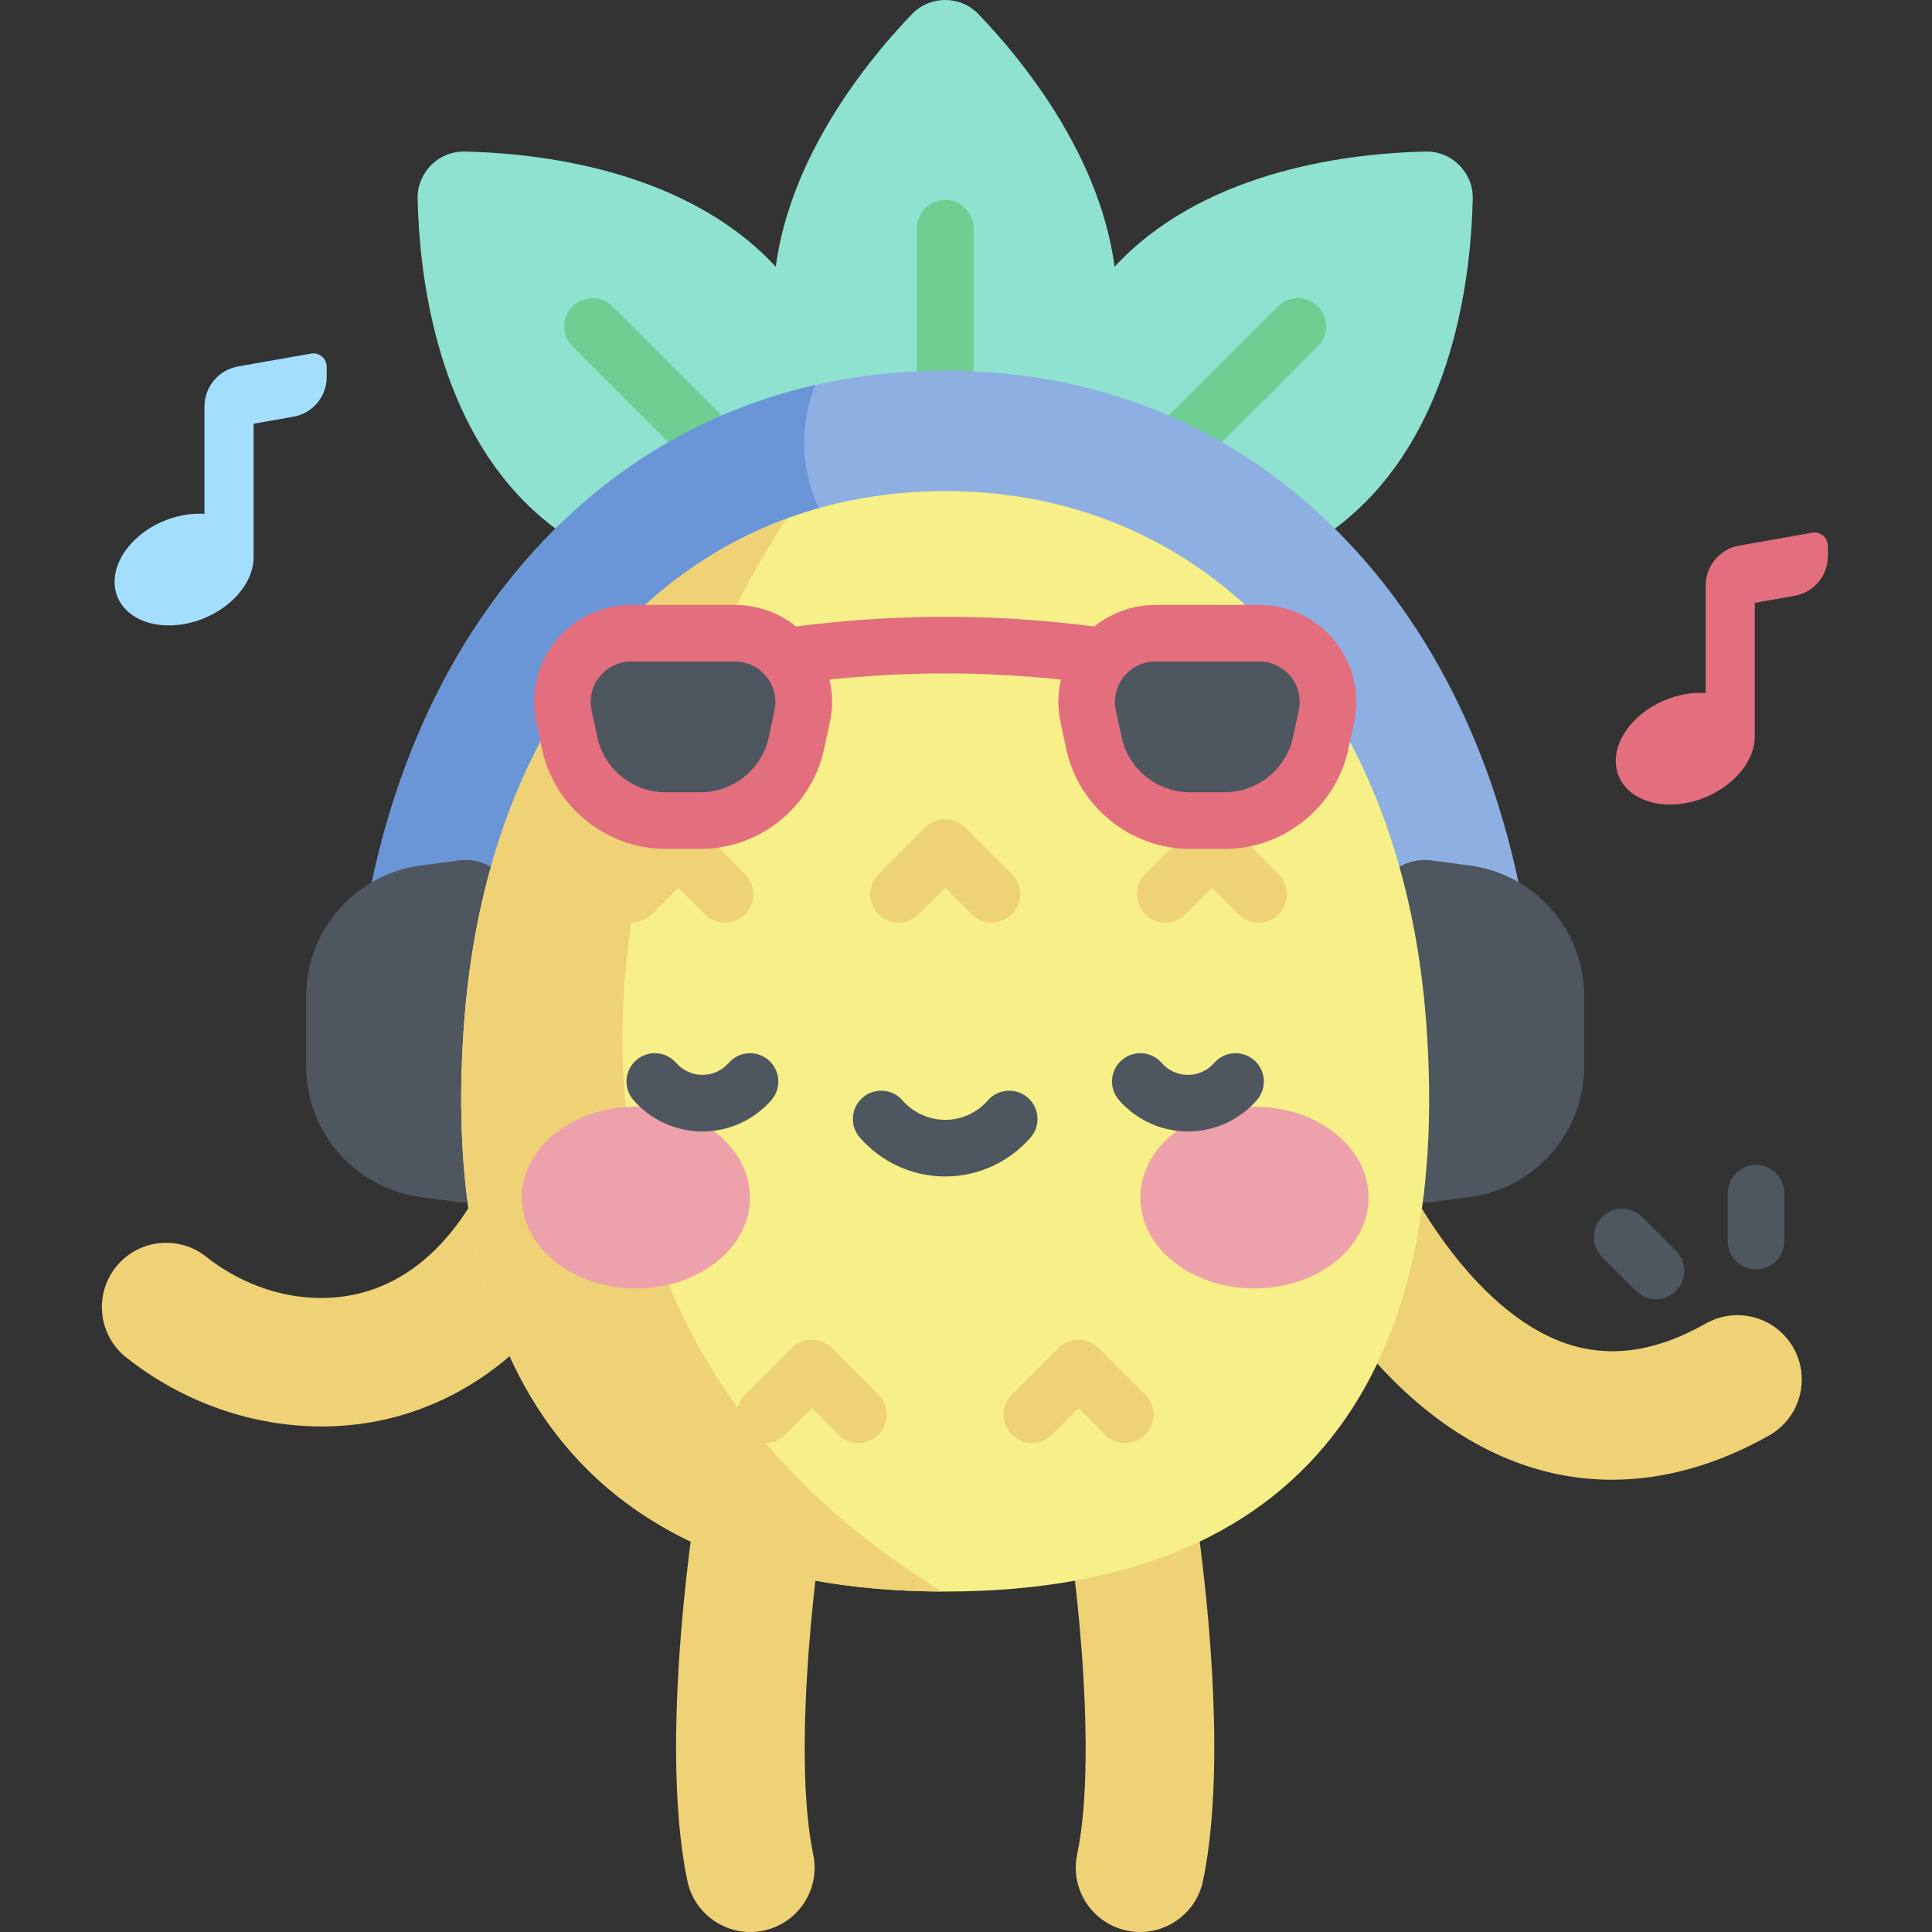 <svg height="512pt" viewBox="-27 0 512 512" width="512pt" xmlns="http://www.w3.org/2000/svg"><rect x="-27" y="0" width="512" height="512" fill="#333333" stroke="none"/><path d="m171.816 512c-7.898 0-14.984-5.523-16.66-13.559-7.773-37.195 1.844-99.582 3.938-109.512 1.945-9.211 10.984-15.098 20.191-13.16 9.207 1.941 15.098 10.98 13.16 20.188-2.445 11.582-9.891 66.984-3.93 95.512 1.926 9.215-3.98 18.242-13.195 20.168-1.176.246-2.348.363-3.504.363zm0 0" fill="#efd176"/><path d="m275.152 512c-1.156 0-2.328-.117-3.508-.363-9.211-1.926-15.117-10.953-13.191-20.168 5.961-28.527-1.488-83.93-3.93-95.512-1.938-9.207 3.953-18.246 13.16-20.188 9.203-1.945 18.246 3.949 20.191 13.16 2.094 9.93 11.711 72.316 3.938 109.512-1.68 8.035-8.766 13.559-16.66 13.559zm0 0" fill="#efd176"/><path d="m400.195 392.145c-8.68 0-17.238-1.559-25.531-4.699-17.113-6.477-32.73-19.293-46.41-38.09-13.469-18.5-21.008-37.258-24.301-46.793-3.07-8.895 1.648-18.598 10.543-21.668 8.895-3.074 18.598 1.645 21.672 10.543 8.902 25.766 27.984 55.59 50.559 64.133 12.016 4.543 24.551 2.965 38.328-4.824 8.191-4.633 18.586-1.742 23.223 6.449 4.633 8.191 1.746 18.586-6.449 23.219-13.793 7.801-27.863 11.73-41.633 11.73zm0 0" fill="#efd176"/><path d="m58.215 378.027c-18.191 0-36.621-6.297-51.75-18.273-7.379-5.84-8.625-16.559-2.785-23.938 5.844-7.379 16.559-8.625 23.938-2.785 13.254 10.488 30.422 13.73 44.812 8.461 18.777-6.875 32.598-27.895 38.91-59.18 1.863-9.223 10.848-15.195 20.074-13.332 9.227 1.863 15.195 10.848 13.332 20.074-4.5 22.305-12.211 40.953-22.922 55.426-10.25 13.852-22.926 23.613-37.676 29.016-8.316 3.043-17.098 4.531-25.934 4.531zm0 0" fill="#efd176"/><path d="m176.637 68.656c23.977 23.977 28.082 61.305 28.492 80.461.148 6.961-5.543 12.652-12.504 12.504-19.156-.41-56.484-4.52-80.457-28.496-23.977-23.977-28.086-61.301-28.496-80.457-.148-6.961 5.543-12.652 12.504-12.504 19.156.41 56.484 4.52 80.461 28.492zm0 0" fill="#8ee2cf"/><path d="m158.777 122.77c-1.918 0-3.836-.73-5.301-2.195l-28.758-28.754c-2.93-2.93-2.93-7.68 0-10.605 2.93-2.93 7.68-2.93 10.605 0l28.758 28.754c2.93 2.926 2.93 7.676 0 10.605-1.465 1.461-3.383 2.195-5.305 2.195zm0 0" fill="#6fce91"/><path d="m270.332 68.656c-23.977 23.977-28.086 61.305-28.496 80.461-.148 6.961 5.543 12.652 12.504 12.504 19.156-.41 56.484-4.52 80.461-28.496 23.977-23.977 28.082-61.301 28.492-80.457.148-6.961-5.543-12.652-12.504-12.504-19.156.41-56.48 4.52-80.457 28.492zm0 0" fill="#8ee2cf"/><path d="m288.188 122.77c-1.918 0-3.84-.73-5.305-2.195-2.926-2.93-2.926-7.68 0-10.605l28.754-28.754c2.934-2.93 7.68-2.93 10.609 0 2.93 2.93 2.93 7.676 0 10.605l-28.754 28.754c-1.465 1.461-3.383 2.195-5.305 2.195zm0 0" fill="#6fce91"/><path d="m269.07 80.812c0 33.906-23.488 63.207-36.746 77.039-4.816 5.027-12.863 5.027-17.684 0-13.254-13.832-36.742-43.133-36.742-77.039s23.488-63.207 36.742-77.043c4.82-5.027 12.867-5.027 17.684 0 13.258 13.836 36.746 43.137 36.746 77.043zm0 0" fill="#8ee2cf"/><path d="m223.484 108.645c-4.145 0-7.5-3.355-7.5-7.5v-40.664c0-4.145 3.355-7.5 7.5-7.5 4.141 0 7.5 3.355 7.5 7.5v40.664c0 4.141-3.359 7.5-7.5 7.5zm0 0" fill="#6fce91"/><path d="m360.121 287.695c-10.32 0-19.074-7.934-19.914-18.398-6.398-79.613-52.215-131.059-116.723-131.059-64.512 0-110.328 51.441-116.727 131.059-.883 11.008-10.527 19.211-21.535 18.332-11.012-.883-19.219-10.527-18.336-21.535 3.914-48.688 20.477-90.309 47.902-120.363 28.348-31.07 65.934-47.492 108.695-47.492 42.758 0 80.344 16.422 108.691 47.492 27.426 30.055 43.988 71.676 47.902 120.363.883 11.008-7.324 20.652-18.336 21.535-.543.047-1.086.066-1.621.066zm0 0" fill="#8eafe2"/><path d="m189.031 102.031c-28.535 6.5-53.793 21.289-74.242 43.699-27.426 30.055-43.988 71.676-47.898 120.363-.828 10.277 6.273 19.359 16.18 21.242l18.387-6.035c2.965-3.18 4.926-7.336 5.301-12.004 5.406-67.285 38.969-114.441 88.172-127.441-9.035-10-11.293-26.074-5.898-39.824zm0 0" fill="#6a96d7"/><path d="m94.559 318.578-10.09-1.34c-17.348-2.301-30.309-17.098-30.309-34.598v-18.668c0-17.5 12.961-32.297 30.309-34.598l10.09-1.34c8.141-1.082 15.367 5.25 15.367 13.457v63.629c0 8.207-7.227 14.539-15.367 13.457zm0 0" fill="#4e5660"/><path d="m352.406 318.578 10.094-1.34c17.348-2.301 30.309-17.098 30.309-34.598v-18.668c0-17.5-12.961-32.297-30.309-34.598l-10.094-1.34c-8.137-1.082-15.363 5.25-15.363 13.457v63.629c0 8.207 7.227 14.539 15.363 13.457zm0 0" fill="#4e5660"/><path d="m223.484 130.141c70.336 0 120.613 55.395 127.355 139.281 7.012 87.262-25.812 152.352-127.355 152.352s-134.367-65.09-127.355-152.352c6.738-83.887 57.02-139.281 127.355-139.281zm0 0" fill="#f7ef87"/><g fill="#efd176"><path d="m181.438 137.453c-47.758 17.629-80.008 65.98-85.309 131.969-6.992 87.02 25.637 151.98 126.516 152.344-122.441-74.914-89.609-210.078-41.207-284.312zm0 0"/><path d="m211.117 244.48c-1.918 0-3.84-.73-5.305-2.195-2.93-2.93-2.93-7.68.004-10.605l12.363-12.367c2.93-2.93 7.68-2.926 10.609 0l12.363 12.367c2.93 2.93 2.93 7.676 0 10.605-2.93 2.93-7.68 2.93-10.605 0l-7.062-7.062-7.062 7.062c-1.465 1.461-3.387 2.195-5.305 2.195zm0 0"/><path d="m306.547 244.48c-1.918 0-3.84-.73-5.301-2.195l-7.066-7.062-7.059 7.062c-2.93 2.93-7.68 2.93-10.609 0-2.93-2.93-2.93-7.68 0-10.605l12.367-12.367c2.93-2.926 7.676-2.926 10.605 0l12.363 12.367c2.934 2.926 2.934 7.676.004 10.605-1.465 1.461-3.387 2.195-5.305 2.195zm0 0"/><path d="m140.422 244.48c-1.922 0-3.84-.73-5.305-2.195-2.93-2.93-2.93-7.68 0-10.605l12.367-12.367c2.93-2.93 7.676-2.926 10.605 0l12.363 12.367c2.93 2.93 2.93 7.676 0 10.605-2.93 2.93-7.676 2.93-10.605 0l-7.062-7.062-7.062 7.062c-1.465 1.461-3.383 2.195-5.301 2.195zm0 0"/><path d="m271.199 382.41c-1.922 0-3.84-.73-5.305-2.195l-7.062-7.062-7.062 7.062c-2.93 2.926-7.68 2.926-10.605 0-2.93-2.93-2.93-7.68 0-10.609l12.363-12.363c1.406-1.406 3.316-2.195 5.305-2.195s3.898.789 5.305 2.195l12.363 12.367c2.93 2.926 2.93 7.676 0 10.605-1.465 1.465-3.383 2.195-5.301 2.195zm0 0"/><path d="m200.5 382.41c-1.918 0-3.84-.73-5.305-2.195l-7.059-7.062-7.062 7.062c-2.934 2.926-7.68 2.926-10.609 0-2.93-2.93-2.93-7.68 0-10.609l12.367-12.363c1.406-1.406 3.312-2.195 5.305-2.195 1.988 0 3.895.789 5.305 2.195l12.363 12.367c2.93 2.926 2.93 7.676 0 10.605-1.465 1.465-3.387 2.195-5.305 2.195zm0 0"/></g><path d="m171.766 317.367c0-13.301-13.539-24.082-30.238-24.082-16.703 0-30.242 10.781-30.242 24.082 0 13.301 13.539 24.082 30.242 24.082 16.699 0 30.238-10.781 30.238-24.082zm0 0" fill="#eda1ab"/><path d="m335.684 317.367c0-13.301-13.539-24.082-30.242-24.082s-30.242 10.781-30.242 24.082c0 13.301 13.539 24.082 30.242 24.082s30.242-10.781 30.242-24.082zm0 0" fill="#eda1ab"/><path d="m223.484 311.773c-8.668 0-16.91-3.754-22.617-10.301-2.723-3.121-2.395-7.859.727-10.582 3.125-2.719 7.859-2.395 10.582.727 2.855 3.277 6.977 5.156 11.309 5.156s8.453-1.879 11.309-5.156c2.723-3.121 7.457-3.445 10.582-.727 3.121 2.723 3.445 7.461.727 10.582-5.707 6.547-13.949 10.301-22.617 10.301zm0 0" fill="#4e5660"/><path d="m159.148 299.855c-7.004 0-13.66-3.035-18.27-8.32-2.723-3.125-2.395-7.859.727-10.582 3.121-2.723 7.859-2.395 10.582.727 1.758 2.02 4.297 3.176 6.961 3.176 2.668 0 5.203-1.156 6.965-3.176 2.723-3.121 7.457-3.449 10.582-.727 3.121 2.723 3.445 7.461.727 10.582-4.609 5.285-11.27 8.32-18.273 8.32zm0 0" fill="#4e5660"/><path d="m287.816 299.855c-7.004 0-13.664-3.035-18.27-8.32-2.723-3.125-2.398-7.859.727-10.582 3.121-2.723 7.859-2.395 10.582.727 1.758 2.02 4.297 3.176 6.961 3.176 2.668 0 5.203-1.156 6.965-3.176 2.719-3.121 7.457-3.449 10.582-.727 3.121 2.723 3.445 7.461.727 10.582-4.613 5.285-11.27 8.32-18.273 8.32zm0 0" fill="#4e5660"/><path d="m167.797 167.816h-27.566c-11.582 0-20.215 10.68-17.785 22.004l1.527 7.121c2.566 11.965 13.141 20.516 25.379 20.516h9.324c12.238 0 22.812-8.551 25.379-20.516l1.527-7.121c2.43-11.324-6.203-22.004-17.785-22.004zm0 0" fill="#4e5660"/><path d="m265.652 181.449c-.34 0-.684-.023-1.023-.07-9.957-1.355-23.633-2.914-41.145-2.914-17.516 0-31.188 1.559-41.145 2.914-4.098.562-7.883-2.312-8.445-6.418-.559-4.105 2.312-7.883 6.418-8.445 10.426-1.422 24.754-3.051 43.172-3.051 18.414 0 32.742 1.629 43.172 3.051 4.102.562 6.977 4.344 6.418 8.445-.516 3.762-3.73 6.488-7.422 6.488zm0 0" fill="#e26e7e"/><path d="m158.676 224.957h-9.324c-15.668 0-29.43-11.121-32.711-26.445l-1.527-7.117c-1.637-7.625.238-15.473 5.141-21.535 4.898-6.062 12.18-9.539 19.977-9.539h27.566c7.797 0 15.078 3.477 19.98 9.539 4.898 6.062 6.773 13.91 5.141 21.535l-1.527 7.121c-3.289 15.32-17.047 26.441-32.715 26.441zm-18.445-49.641c-3.246 0-6.273 1.449-8.312 3.973-2.043 2.52-2.82 5.789-2.141 8.961l1.527 7.117c1.812 8.453 9.402 14.59 18.047 14.59h9.32c8.648 0 16.234-6.137 18.047-14.59l1.527-7.121c.68-3.168-.098-6.438-2.137-8.957-2.039-2.523-5.07-3.973-8.316-3.973zm0 0" fill="#e26e7e"/><path d="m279.172 167.816h27.566c11.582 0 20.211 10.68 17.785 22.004l-1.527 7.121c-2.566 11.965-13.145 20.516-25.383 20.516h-9.32c-12.238 0-22.816-8.551-25.379-20.516l-1.527-7.121c-2.43-11.324 6.203-22.004 17.785-22.004zm0 0" fill="#4e5660"/><path d="m297.613 224.957h-9.32c-15.672 0-29.43-11.121-32.715-26.445l-1.527-7.117c-1.633-7.621.238-15.473 5.141-21.535 4.898-6.062 12.184-9.539 19.98-9.539h27.566c7.797 0 15.078 3.477 19.977 9.539 4.902 6.062 6.773 13.914 5.141 21.535l-1.527 7.117c-3.285 15.324-17.043 26.445-32.715 26.445zm-18.441-49.641c-3.246 0-6.277 1.449-8.312 3.973-2.039 2.523-2.82 5.789-2.141 8.961l1.527 7.117c1.812 8.453 9.402 14.59 18.047 14.59h9.32c8.645 0 16.234-6.137 18.051-14.59l1.523-7.117c.68-3.172-.098-6.438-2.137-8.961-2.039-2.523-5.07-3.973-8.316-3.973zm0 0" fill="#e26e7e"/><path d="m438.367 336.41c-4.145 0-7.5-3.355-7.5-7.5v-12.68c0-4.141 3.355-7.5 7.5-7.5 4.141 0 7.5 3.359 7.5 7.5v12.68c0 4.145-3.359 7.5-7.5 7.5zm0 0" fill="#4e5660"/><path d="m411.855 344.301c-1.922 0-3.84-.73-5.305-2.195l-8.965-8.965c-2.93-2.93-2.93-7.68 0-10.609 2.93-2.926 7.676-2.926 10.605 0l8.965 8.969c2.93 2.93 2.93 7.676 0 10.605-1.461 1.465-3.383 2.195-5.301 2.195zm0 0" fill="#4e5660"/><path d="m55.402 93.711-19.309 3.402c-5.152.91-8.906 5.383-8.906 10.617v28.445c-1.707-.109-3.52-.012-5.398.32-10.172 1.793-18.418 9.715-18.418 17.691s8.246 12.992 18.418 11.195c10.172-1.793 18.418-9.711 18.418-17.691v-35.395l10.555-1.863c5.102-.898 8.82-5.332 8.82-10.516v-2.703c0-2.215-2-3.891-4.18-3.504zm0 0" fill="#a3defe"/><path d="m453.234 141.176-19.309 3.402c-5.152.91-8.91 5.387-8.91 10.617v28.449c-1.707-.109-3.52-.012-5.398.32-10.172 1.793-18.418 9.711-18.418 17.688 0 7.98 8.246 12.992 18.418 11.199 10.172-1.797 18.418-9.715 18.418-17.691v-35.398l10.555-1.863c5.105-.898 8.824-5.332 8.824-10.516v-2.703c0-2.211-2-3.891-4.18-3.504zm0 0" fill="#e26e7e"/></svg>